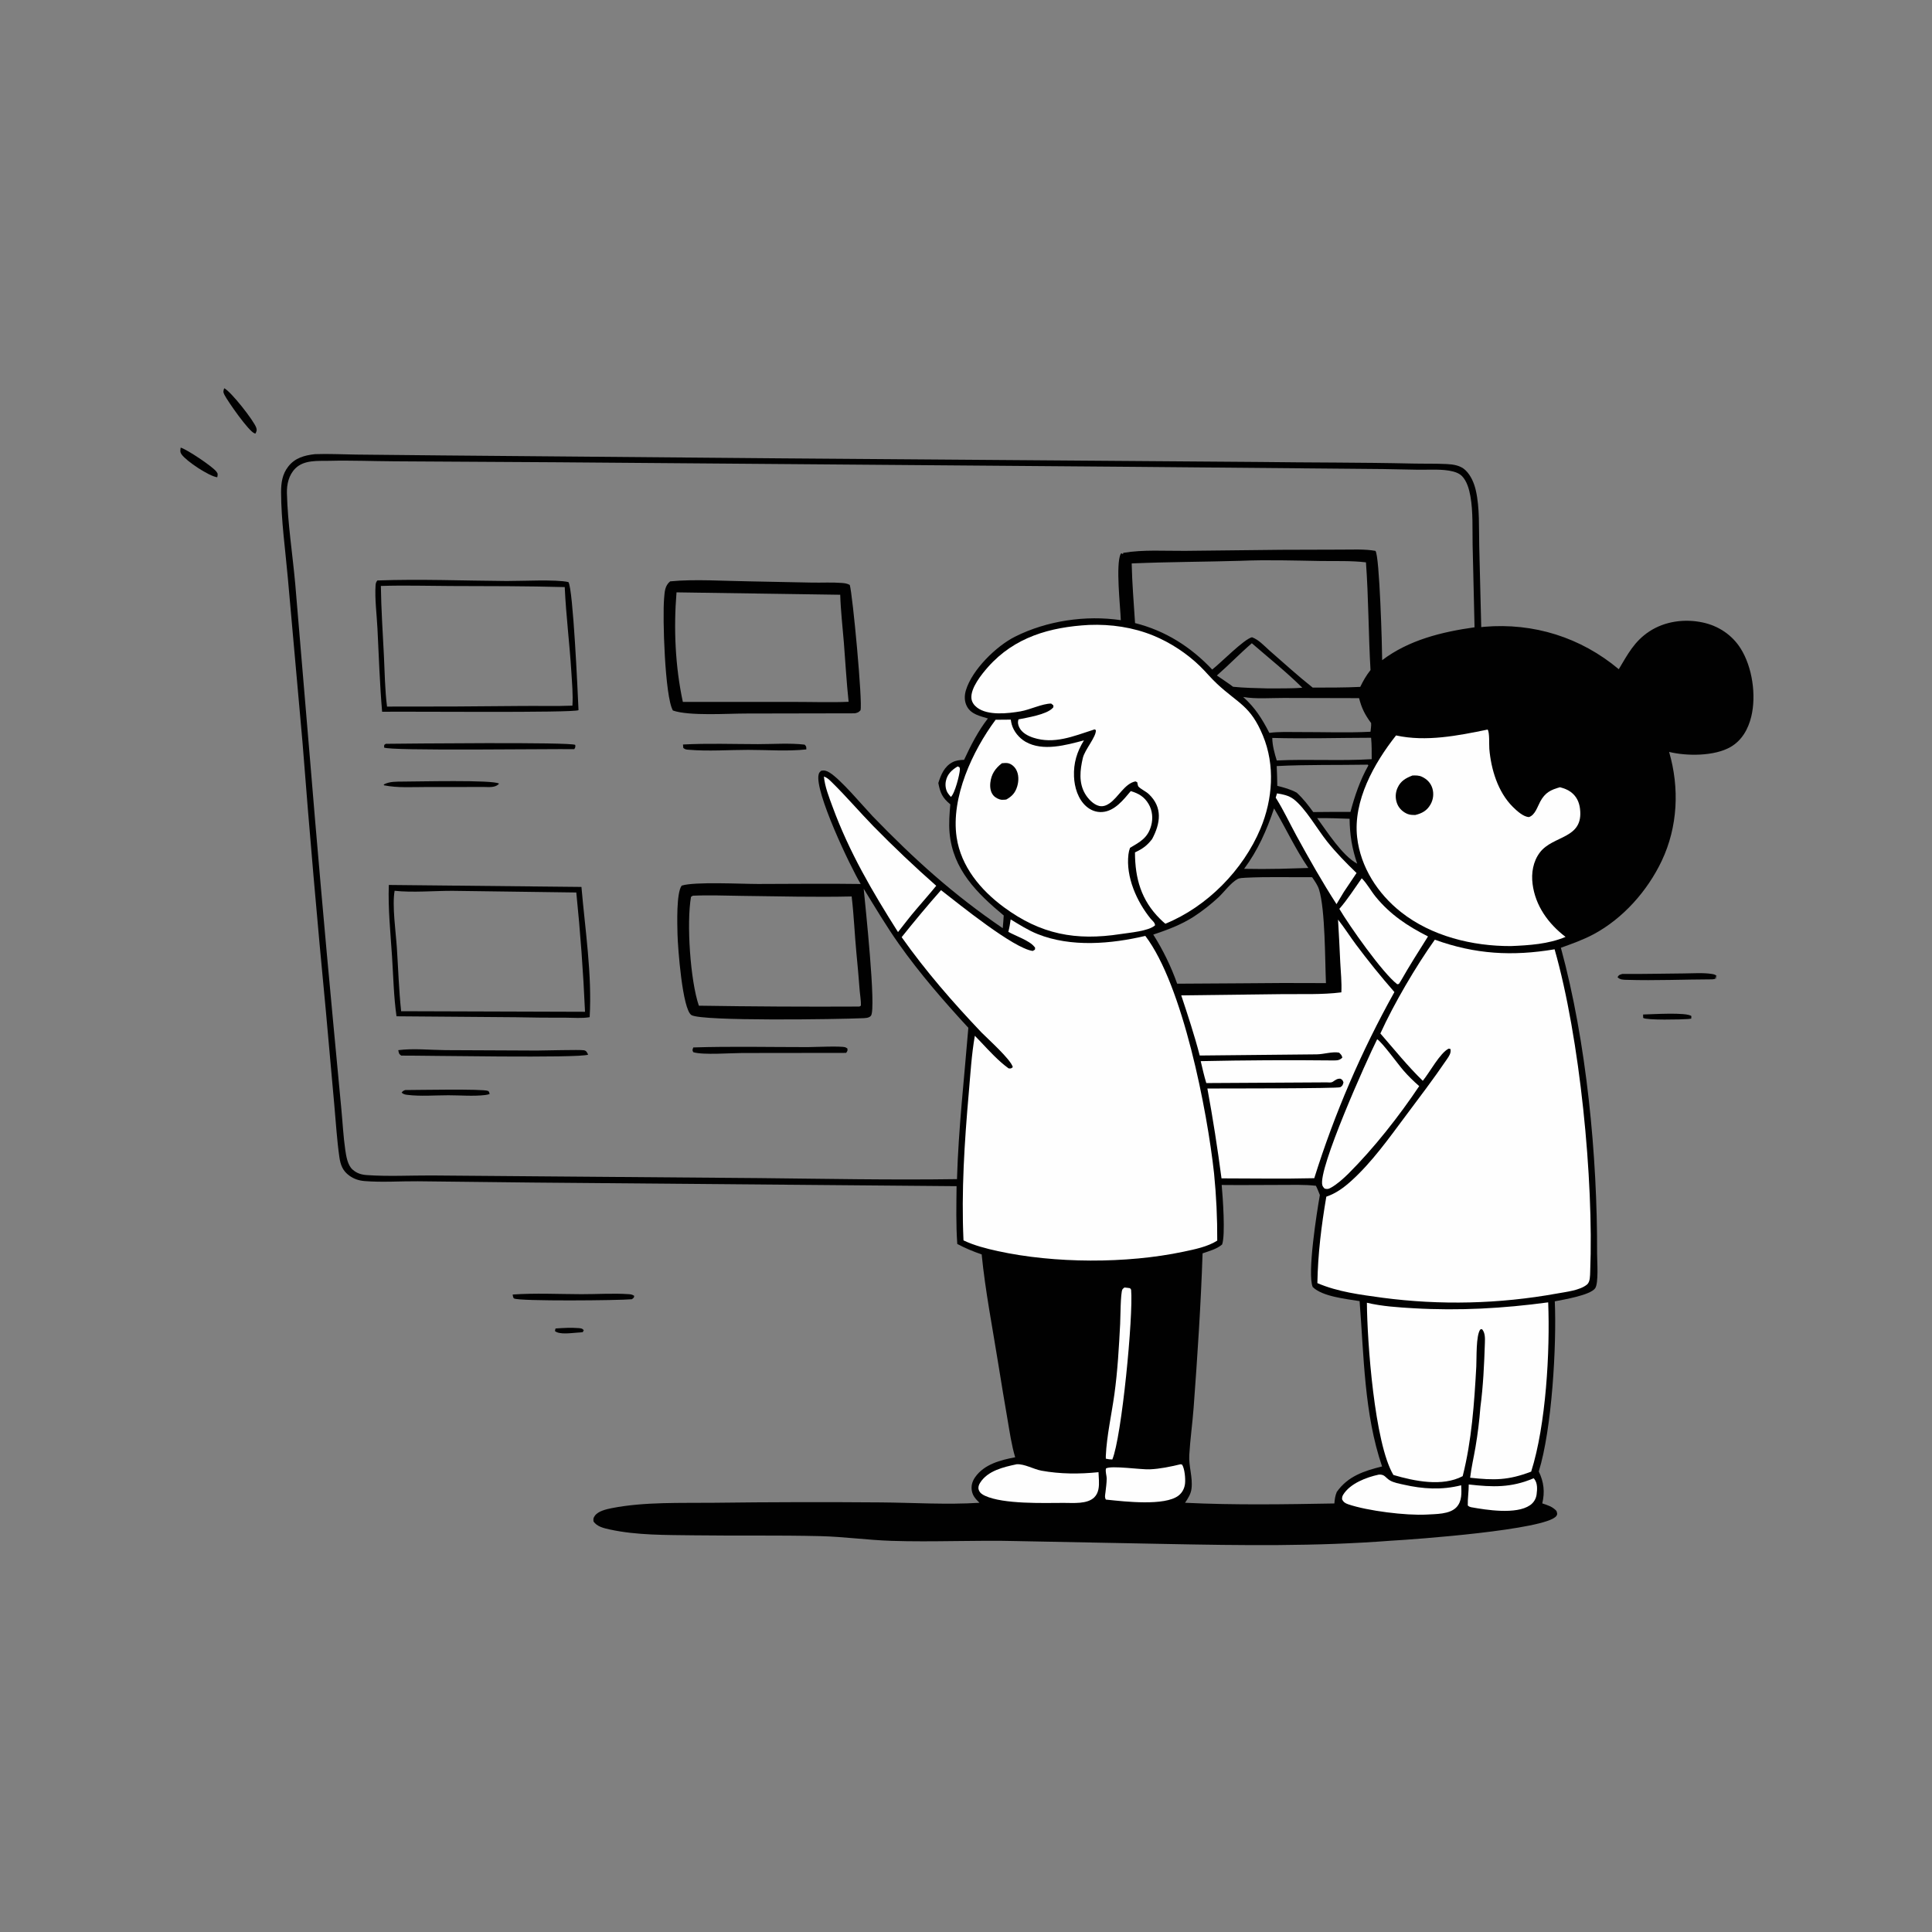<?xml version="1.0" encoding="utf-8" ?>
<svg xmlns="http://www.w3.org/2000/svg" xmlns:xlink="http://www.w3.org/1999/xlink" width="1024" height="1024">
	<rect width="100%" height="100%" fill="#808080" stroke="none"/>
	<path fill="#010101" d="M166.862 240.716C174.045 240.43 181.388 240.847 188.585 240.929L233.881 241.381L412.022 242.917L667.538 244.852C694.575 245.21 721.597 245.067 748.634 245.685C754.664 245.823 760.723 245.658 766.747 245.948C770.254 246.116 774.063 246.672 776.704 249.194C779.648 252.004 781.369 256.151 782.25 260.064C784.338 269.349 783.79 279.892 784.022 289.404L785.087 332.386C785.595 332.324 786.103 332.256 786.614 332.212C812.913 329.973 837.859 337.845 857.992 354.696C862.697 346.835 866.187 339.969 874.093 334.73C882.358 329.253 892.874 327.863 902.489 329.926C910.801 331.709 918.023 336.478 922.575 343.707C928.785 353.568 930.934 368.497 928.215 379.79C926.632 386.361 923.262 392.424 917.255 395.905C908.689 400.869 893.965 400.819 884.663 398.53C890.223 417.603 889.297 438.244 880.759 456.251C873.218 472.155 860.314 486.749 844.728 495.124C839.198 498.096 833.195 500.21 827.3 502.335C840.916 552.272 846.665 612.677 846.496 664.39C846.483 668.292 847.392 680.184 845.434 682.857C842.756 686.513 828.81 688.803 824.072 689.736C825.096 713.156 822.537 757.593 815.578 779.907C818.295 785.517 818.872 790.789 817.431 796.828C820.322 797.786 822.846 798.529 824.952 800.815C825.277 801.904 825.636 802.476 824.89 803.508C819.567 810.862 749.294 815.959 737.377 816.598C697.587 819.687 657.837 819.108 617.987 818.332L539.311 816.815C517.007 816.229 494.687 817.42 472.395 816.681C459.838 816.264 447.355 814.488 434.782 814.183C412.404 813.638 389.999 814.055 367.615 813.751C353.084 813.553 337.578 813.78 323.317 810.681C320.212 810.007 316.365 809.185 314.556 806.349C314.459 804.975 314.445 804.594 315.273 803.393C317 800.891 321.5 799.879 324.322 799.328C341.617 795.956 360.663 796.688 378.216 796.5Q422.54 795.955 466.867 796.307C484.176 796.444 501.883 797.619 519.139 796.504C517.22 794.579 515.652 793.043 515.116 790.276C514.602 787.621 515.291 785.176 516.821 782.977C521.621 776.075 530.316 773.842 538.062 772.387C536.11 765.85 535.146 758.945 533.989 752.229Q531.464 737.639 529.13 723.018C526.068 703.836 522.207 684.131 520.304 664.858C515.804 663.33 511.583 661.548 507.378 659.335C506.651 649.202 506.905 638.854 507.003 628.696L282.195 626.775L221.491 626.099C212.132 626.02 202.497 626.747 193.187 625.985C190.273 625.746 187.689 624.908 185.288 623.212C181.649 620.64 180.47 617.485 179.858 613.18C178.569 604.11 178.02 594.812 177.189 585.685L172.714 535.854Q165.876 464.738 160.338 393.509L152.543 306.177C151.217 291.293 149.036 275.941 148.977 260.997C148.958 255.987 149.596 251.354 152.786 247.269C156.369 242.678 161.361 241.34 166.862 240.716ZM507.219 624.958C508.03 598.002 511.056 571.578 513.244 544.758C500.234 530.629 487.439 515.928 476.356 500.223C469.726 490.828 463.809 480.853 457.781 471.062C458.528 479.193 464.491 534.379 461.657 538.306C460.631 539.728 458.148 539.624 456.548 539.695C445.043 540.212 371.857 541.41 366.47 538.006C361.671 534.975 359.276 502.291 359.095 495.314C358.948 489.683 358.441 473.119 361.313 469.398C368.094 467.208 392.958 468.528 401.811 468.522C419.927 468.51 438.078 468.252 456.19 468.531C450.566 459.204 431.523 419.153 433.92 410.409C434.198 409.393 434.455 409.279 435.153 408.557C436.909 408.106 438.14 408.53 439.65 409.456C445.632 413.122 457.098 426.876 462.548 432.655C484.541 455.383 505.272 474.124 531.474 491.955C531.652 489.718 531.881 487.474 532.001 485.234C517.829 473.442 505.033 460.869 503.288 441.421C502.843 436.463 503.244 431.269 503.689 426.313C499.493 422.879 498.323 420.244 497.33 415.013C498.721 410.625 500.462 406.356 504.743 404.042C506.709 402.979 508.791 402.801 510.986 402.733C514.478 395.179 518.461 387.384 523.602 380.807C519.458 379.499 514.842 378.651 512.574 374.54C511.087 371.843 511.075 368.752 511.952 365.851C515.245 354.957 528.013 342.449 538.014 337.433C554.851 328.989 575.461 325.947 594.053 328.699C593.779 321.226 591.268 299.222 593.988 293.508L594.664 293.189L594.61 293.524L595.227 293.569L595.36 293.021C605.982 291.221 617.347 292.053 628.106 291.963L679.214 291.404L710.912 291.311C716.785 291.329 723.236 290.938 729.01 291.97C731.206 294.331 732.571 343.454 732.58 349.907C746.732 339.179 764.236 334.916 781.539 332.476L780.517 288.794C780.35 280.444 780.814 271.238 779.343 263.004C778.693 259.368 777.495 254.945 774.814 252.265C773.632 251.084 771.945 250.378 770.356 249.947C764.684 248.408 757.185 249.073 751.27 248.956Q733.155 248.524 715.036 248.444L601.53 247.435L295.705 245.015L209.346 244.504C197.739 244.452 186.012 243.943 174.421 244.242C168.416 244.361 161.13 243.675 156.53 248.286C153.049 251.776 151.952 256.684 152.075 261.45C152.486 277.321 155.045 293.564 156.477 309.404L164.171 400.778Q169.928 470.913 176.51 540.976L180.92 587.836C181.621 595.06 181.966 602.422 183.019 609.593C183.512 612.947 184.261 617.587 186.873 619.903C189.102 621.881 191.515 622.611 194.443 622.817C205.738 623.614 217.369 622.983 228.718 623.018L294.265 623.552L402.371 624.416C437.291 624.769 472.297 625.479 507.219 624.958ZM695.447 464.937C683.78 465.014 671.772 464.628 660.151 465.218C658.906 465.323 657.05 465.3 655.947 465.903C652.345 467.871 648.84 472.753 645.831 475.589Q639.741 481.234 632.803 485.797C626.049 490.152 618.829 492.82 611.262 495.356Q615.146 501.487 618.321 508.014Q621.497 514.54 623.924 521.38L657.125 521.176Q679.953 520.905 702.781 521.065C702.254 508.96 702.424 482.259 699.148 471.553C698.408 469.137 696.841 467.018 695.447 464.937ZM672.78 388.444C678.045 387.732 683.546 388.026 688.864 388.008C701.287 387.967 714.018 388.475 726.402 387.84C726.556 386.333 726.826 384.75 726.721 383.242C723.424 378.778 721.715 375.412 720.337 370.03L680.28 369.93C673.465 369.913 665.611 370.58 658.916 369.412C665.281 375.123 668.889 380.932 672.78 388.444ZM699.56 633.39C698.89 631.75 698.267 630.06 697.463 628.482C691.18 627.792 684.769 628.031 678.453 628.036C668.143 628.045 657.823 628.173 647.514 628.06C648.086 634.178 649.579 654.652 647.739 659.611C644.876 662.066 640.904 663.074 637.39 664.306C636.496 691.455 634.662 718.915 632.656 746.011C632.034 754.409 630.833 762.809 630.337 771.199C629.983 777.186 632.259 782.936 631.527 789.02C631.183 791.879 629.676 794.167 628.098 796.5C654.174 797.786 681.112 797.33 707.241 796.868C707.428 794.678 707.658 792.835 708.501 790.793C714.347 782.42 723.022 779.601 732.524 777.247C722.993 749.322 722.928 718.721 720.615 689.632C713.457 688.432 701.009 687.252 695.769 682.16C692.769 675.206 697.985 642.14 699.56 633.39ZM676.678 406.032C676.829 409.526 676.977 413.013 676.992 416.511C680.604 417.433 684.007 418.321 687.297 420.133C690.705 423.281 693.325 426.676 696.047 430.411Q705.908 430.285 715.769 430.334C718.039 421.796 720.906 413.414 725.263 405.695L724.955 405.285C708.906 405.57 692.694 405.207 676.678 406.032ZM674.334 391.118C674.377 395.141 675.522 399.239 676.702 403.071C693.441 402.258 710.333 403.412 727.034 402.375C727.021 398.592 727.075 394.798 726.711 391.029C709.275 391.061 691.759 391.595 674.334 391.118ZM715.305 433.964C709.585 433.787 703.859 433.534 698.135 433.637C703.558 441.009 711.35 453.415 719.329 457.77C716.555 449.53 715.442 442.668 715.305 433.964ZM678.39 460.484Q685.911 460.22 693.434 460.044C686.526 449.94 681.52 438.934 675.279 428.47C671.42 439.976 666.703 450.69 659.412 460.494Q668.901 460.695 678.39 460.484ZM663.496 340.931C657.12 346.423 651.294 352.508 644.964 358.022C647.819 360.012 650.778 361.915 653.56 364.001C659.619 364.624 665.72 364.698 671.805 364.874C677.896 364.803 684.18 365.014 690.241 364.496C681.843 356.167 672.424 348.693 663.496 340.931ZM367.211 474.744L366.252 475.344C363.805 489.18 365.876 519.777 370.406 533.035Q412.956 533.709 455.511 533.495L456.308 532.997C456.391 530.406 455.88 527.856 455.671 525.275Q454.901 515.105 453.901 504.955C452.958 495.06 452.575 484.986 451.394 475.142C432.166 475.579 412.77 475.062 393.532 474.837C384.795 474.735 375.934 474.351 367.211 474.744ZM657.226 297.25C638.108 297.803 618.923 297.805 599.821 298.631C600.026 309.191 600.949 319.705 601.601 330.243C617.671 334.283 631.178 342.87 642.495 354.873C647.147 351.248 659.321 338.758 663.579 337.756C667.028 338.981 669.963 342.194 672.649 344.618C680.281 351.266 687.823 358.169 695.759 364.447C704.154 364.416 712.564 364.482 720.95 364.063C722.529 360.831 724.153 357.973 726.4 355.143C725.291 336.133 725.372 317.027 723.984 298.056C716.018 297.1 707.748 297.476 699.716 297.337C685.595 297.093 671.341 296.65 657.226 297.25Z"/>
	<path fill="#010101" d="M199.997 307.662C222.735 306.828 245.765 307.795 268.523 307.941C276.108 307.99 294.779 306.992 301.268 308.517C303.744 311.87 306.223 367.142 306.625 376.402C303.851 377.919 214.524 377.023 202.531 377.251C201.287 362.612 200.779 347.858 200.061 333.186C199.697 325.754 198.577 317.507 199.066 310.126C199.134 309.102 199.371 308.498 199.997 307.662ZM205.136 374.501Q240.887 374.576 276.636 374.179C285.522 374.078 294.527 374.377 303.393 374.003C303.767 368.157 303.19 362.096 302.833 356.255C301.912 341.224 299.996 326.194 299.32 311.173C279.251 310.619 259.079 310.656 239 310.595C226.66 310.557 214.195 310.164 201.867 310.571C202.041 322.934 202.865 335.28 203.486 347.627C203.933 356.51 204.002 365.694 205.136 374.501Z"/>
	<path fill="#010101" d="M206.081 469.043L308.179 470.089C310.109 492.553 313.86 516.673 312.533 539.129C308.481 539.827 303.885 539.4 299.767 539.396Q286.747 539.46 273.73 539.157L210.157 538.654C208.676 528.257 208.467 517.497 207.787 507.014C206.972 494.466 205.623 481.614 206.081 469.043ZM212.612 535.962L310.079 536.265Q308.664 504.588 305.448 473.042L239.952 472.162C230.18 472.125 218.717 473.175 209.158 472.138C207.757 479.894 209.799 493.999 210.343 502.294C211.078 513.486 211.412 524.815 212.612 535.962Z"/>
	<path fill="#010101" d="M355.183 308.134C367.851 306.846 384.372 307.97 397.336 308.128L430.595 308.792C435.758 308.886 441.03 308.571 446.171 308.972C447.715 309.092 449.02 309.274 450.394 310.015C451.928 315.056 457.295 372.604 456.085 376.474C454.966 377.634 454.705 377.674 453.125 378.072L395.689 378.183C386.003 378.159 365.244 379.614 356.656 376.584C352.367 369.269 351.117 326.912 351.987 317.167C352.3 313.661 352.322 310.519 355.183 308.134ZM361.921 372.033L421.589 372.031C430.96 372.021 440.422 372.381 449.782 371.961C448.662 361.511 448.095 351.025 447.26 340.551C446.591 332.151 445.576 323.653 445.337 315.234L358.568 313.961C357.006 333.172 357.87 353.157 361.921 372.033Z"/>
	<path fill="#010101" d="M211.085 556.601C219.061 555.566 228.012 556.519 236.126 556.595L284.529 556.815C288.04 556.828 307.543 556.259 309.533 556.671C310.917 556.957 311.138 557.876 311.727 558.989C306.945 560.97 225.351 559.423 212.663 559.491C211.306 558.548 211.458 558.159 211.085 556.601Z"/>
	<path fill="#010101" d="M204.489 394.234C214.154 394.132 302.763 393.205 304.896 394.817C305.013 395.996 304.98 396.046 304.376 397.07C291.979 396.853 206.258 398.115 203.572 396.199L203.642 394.83L204.489 394.234Z"/>
	<path fill="#010101" d="M367.458 555.161C387.638 554.526 407.978 554.995 428.172 554.985C431.677 554.984 445.51 554.3 448.014 555.078C448.43 555.207 448.77 555.513 449.147 555.73C449.273 557.014 449.209 556.984 448.462 558.052L393.413 558.118C387.33 558.122 372.476 559.285 367.445 557.679C366.769 556.411 367.066 556.463 367.458 555.161Z"/>
	<path fill="#010101" d="M361.996 394.604C375.127 393.895 388.532 394.392 401.702 394.406C409.775 394.414 418.518 393.73 426.471 394.671C427.464 395.695 427.328 395.755 427.375 397.204C417.441 398.307 406.499 397.439 396.477 397.449C386.219 397.459 375.372 398.265 365.19 397.398C363.753 397.276 363.287 397.323 362.161 396.449L361.996 394.604Z"/>
	<path fill="#010101" d="M213.617 414.255C220.239 414.272 261.649 413.206 264.487 415.34C264.403 415.446 264.332 415.564 264.236 415.658C262.351 417.509 259.129 417.155 256.706 417.117L225.772 417.138C218.491 417.135 210.728 417.675 203.566 416.237L203.38 415.807C206.529 414.106 210.148 414.301 213.617 414.255Z"/>
	<path fill="#010101" d="M214.729 577.745C220.232 577.751 256.216 577.024 258.667 578.218C259.334 578.543 259.314 579.205 259.52 579.859C258.733 580.138 257.958 580.289 257.13 580.388C250.884 581.136 243.913 580.511 237.6 580.512C230.534 580.514 222.864 581.173 215.86 580.292C214.602 580.134 213.885 579.958 212.872 579.141C213.553 578.167 213.706 578.222 214.729 577.745Z"/>
	<path fill="#FEFEFE" d="M498.761 471.798C508.322 479.206 537.326 502.779 547.392 504.022L548.525 503.342C548.635 502.194 548.824 502.544 548.191 501.752C545.58 498.484 538.216 496.059 534.44 493.892C535.019 491.692 535.373 489.557 535.672 487.307C540.274 490.083 544.921 493.061 549.923 495.065C567.678 502.18 588.867 500.321 607.043 496.047C626.953 522.165 639.874 588.773 643.479 621.931Q645.25 639.697 645.165 657.55C640.054 660.831 633.068 662.204 627.202 663.445C597.061 669.817 558.855 669.687 528.805 663.095C522.666 661.749 516.375 660.149 510.679 657.433C509.481 631.548 511.191 605.266 513.451 579.475C514.336 569.373 514.938 558.948 516.687 548.977L519.86 552.277C524.318 557.013 529.289 562.452 534.561 566.249C535.854 566.382 535.777 566.412 536.806 565.62C535.904 561.647 523.449 550.541 520.173 547.185C505.04 531.273 490.581 514.667 477.896 496.717C484.639 488.283 491.604 479.883 498.761 471.798Z"/>
	<path fill="#FEFEFE" d="M760.487 498.06C781.9 505.809 801.589 506.908 823.964 503.149C837.355 549.891 844.748 625.084 842.831 674.035C842.752 676.072 842.858 679.411 841.172 680.814C837.354 683.99 829.871 684.732 825.067 685.625Q819.365 686.655 813.627 687.463Q807.889 688.271 802.124 688.857Q796.359 689.443 790.575 689.805Q784.792 690.168 778.999 690.306Q773.206 690.445 767.412 690.359Q761.618 690.273 755.832 689.964Q750.045 689.654 744.275 689.121Q738.505 688.588 732.76 687.832C721.028 686.204 709.203 684.781 698.235 680.077C698.518 664.437 700.357 649.67 702.976 634.256C708.074 632.55 712.231 629.479 716.184 625.913C727.136 616.034 736.092 603.382 744.89 591.615C752.319 581.679 759.874 571.756 766.846 561.491C768.033 559.745 769.189 558.168 768.784 555.997L767.845 555.794C763.245 558.017 757.689 568.515 754.105 572.851C746.054 565.028 738.987 556.228 731.626 547.765C738.758 532.08 750.459 512.127 760.487 498.06Z"/>
	<path fill="#FEFEFE" d="M577.167 331.226C588.834 330.768 600.589 332.465 611.418 336.923C620.316 340.586 629.065 346.328 635.973 353.032C639.115 356.081 641.902 359.519 645.109 362.493C656.457 373.018 662.768 373.994 669.357 389.844C675.898 405.578 674.59 423.632 668.097 439.158C658.9 461.151 639.724 480.626 617.655 489.599C616.655 488.777 615.724 487.91 614.807 486.998C604.863 477.119 601.582 465.563 601.561 451.791L602.056 451.548C605.861 449.719 608.045 448.075 610.639 444.724C615.073 436.434 616.326 427.928 608.896 420.909C607.292 419.393 604.693 418.321 603.32 416.817C603.109 416.586 602.857 414.999 602.756 414.6L601.824 414.155C596.114 415.259 592.73 422.624 588.011 425.83C586.403 426.922 584.605 427.618 582.637 427.181C579.554 426.495 576.642 423.332 575.111 420.714C571.648 414.793 572.462 408.09 573.924 401.753C574.937 397.362 581.154 390.42 580.818 386.986C580.013 386.374 580.156 386.601 579.233 386.899C568.865 390.235 558.678 394.566 547.718 391.008C544.795 390.059 541.637 388.414 540.233 385.529C539.544 384.112 539.322 382.764 539.838 381.28C544.406 380.351 554.6 378.745 557.847 375.357C558.526 374.649 558.305 374.962 558.281 373.821L557.136 372.901C552.39 372.931 545.932 376.172 540.844 377.042C534.209 378.177 523.569 379.381 517.884 375.036C516.282 373.812 515.071 372.188 514.873 370.134C514.352 364.713 520.266 357.374 523.684 353.522C537.751 337.665 556.535 332.35 577.167 331.226Z"/>
	<path fill="#FEFEFE" d="M788.476 386.678C789.6 388.283 789.185 394.721 789.375 396.94C790.302 407.787 793.915 419.795 801.819 427.652C803.861 429.681 807.51 433.053 810.431 433.049C813.671 431.929 814.855 427.608 816.377 424.812C818.949 420.09 821.883 418.627 826.825 417.25C828.922 417.845 830.795 418.448 832.56 419.767C835.528 421.987 836.984 424.992 837.436 428.632C839.444 444.821 823.152 442.575 816.155 451.836C812.55 456.607 811.56 462.697 812.298 468.53C813.766 480.128 820.673 489.626 829.773 496.573C820.7 500.398 810.521 501.036 800.798 501.442C780.426 501.516 758.767 496.22 742.573 483.434C730.23 473.69 721.094 459.591 719.309 443.777C717.123 424.412 728.282 404.53 739.934 389.795C755.827 393.292 772.818 389.912 788.476 386.678Z"/>
	<path fill="#010101" d="M748.664 411.023C750.419 410.983 752.039 410.94 753.661 411.702C756.352 412.967 758.347 415.016 759.21 417.894Q759.364 418.426 759.464 418.971Q759.563 419.516 759.607 420.068Q759.651 420.621 759.639 421.174Q759.627 421.728 759.559 422.278Q759.492 422.828 759.369 423.368Q759.246 423.908 759.069 424.433Q758.892 424.958 758.664 425.463Q758.435 425.967 758.156 426.446C756.296 429.69 753.669 431.102 750.141 431.959C748.784 431.953 747.384 431.949 746.101 431.444C743.67 430.488 741.569 428.552 740.579 426.124Q740.364 425.606 740.205 425.069Q740.045 424.532 739.943 423.981Q739.84 423.43 739.795 422.872Q739.751 422.313 739.764 421.753Q739.778 421.193 739.85 420.637Q739.922 420.081 740.052 419.536Q740.181 418.991 740.367 418.462Q740.552 417.934 740.792 417.427C742.445 413.859 745.136 412.391 748.664 411.023Z"/>
	<path fill="#FEFEFE" d="M527.706 381.485L535.735 381.416C535.862 382.251 535.999 383.091 536.222 383.907C537.26 387.694 540.161 391.19 543.533 393.135C552.717 398.433 565.03 394.914 574.523 392.413C570.777 398.409 568.953 404.516 569.246 411.595C569.48 417.282 571.363 423.579 575.783 427.43C578.147 429.49 581.109 430.619 584.259 430.381C590.833 429.885 595.415 423.95 599.331 419.298C603.461 420.517 606.528 422.299 608.77 426.113C610.806 429.575 611.209 433.791 610.136 437.636C608.321 444.145 604.34 446.174 598.934 449.373C598.517 450.525 598.248 451.597 598.101 452.818C596.656 464.807 602.504 477.853 609.876 486.944C610.816 488.021 612.155 488.993 612.207 490.439C608.892 493.521 598.575 494.35 594.034 495.054C570.128 498.76 551.618 495.22 532.094 480.851C519.826 471.822 509.33 459.305 507.035 443.785C503.916 422.694 515.447 397.941 527.706 381.485Z"/>
	<path fill="#010101" d="M531.047 404.526C532.035 404.463 533.285 404.299 534.251 404.504C536.044 404.884 537.601 406.238 538.51 407.794C540.058 410.444 540.004 413.899 539.152 416.768C538.139 420.18 536.407 422.058 533.349 423.766C532.582 423.855 531.779 423.956 531.006 423.901C529.412 423.789 527.603 422.833 526.555 421.641C524.968 419.836 524.652 417.272 524.886 414.961C525.35 410.399 527.478 407.249 531.047 404.526Z"/>
	<path fill="#FEFEFE" d="M724.483 690.48C732.411 692.381 741.235 692.941 749.37 693.409C773.509 694.799 796.662 693.494 820.571 690.277C821.598 716.175 819.418 755.237 811.556 779.992C799.36 784.645 791.989 784.62 779.204 783.23C779.837 777.839 781.122 772.401 782.034 767.039Q783.827 756.52 784.635 745.88C786.118 734.779 786.661 723.063 787.016 711.864C787.095 709.365 787.238 706.353 785.456 704.442L784.582 704.644C782.221 707.813 782.709 719.895 782.46 724.408C781.395 743.721 780.028 763.595 775.252 782.399C764.407 788.108 749.639 785.03 738.527 781.762C728.472 764.935 724.618 710.885 724.483 690.48Z"/>
	<path fill="#FEFEFE" d="M709.188 487.407C712.545 491.649 715.447 496.264 718.68 500.608Q728.383 513.606 739.061 525.816Q732.5 537.561 726.552 549.627Q720.604 561.694 715.285 574.05Q709.965 586.407 705.288 599.021Q700.611 611.634 696.589 624.472C680.223 624.868 663.797 624.576 647.424 624.559C645.318 608.574 642.867 592.784 639.934 576.929C647.692 576.906 709.101 576.964 710.379 576.244C711.638 575.535 711.726 574.954 712.072 573.676C711.571 572.471 711.601 572.377 710.479 571.742C708.769 571.599 707.846 572.409 706.489 573.31C705.49 573.974 704.286 573.695 703.099 573.681L639.364 574.045C638.181 570.238 637.336 566.306 636.398 562.432Q671.554 561.681 706.715 562.057C708.683 562.059 710.016 562.017 711.464 560.563C711.197 559.205 710.692 558.901 709.752 557.918C706.158 557.264 701.707 558.766 697.988 558.824L635.88 559.447C633.077 548.679 629.581 538.125 626.086 527.567L679.517 526.912C689.811 526.79 700.741 527.27 710.945 525.972C711.22 520.807 710.647 515.451 710.374 510.281Q709.865 498.84 709.188 487.407Z"/>
	<path fill="#FEFEFE" d="M729.93 550.806C732.718 552.601 740.871 563.936 743.868 567.387C746.465 570.378 749.224 573.068 752.208 575.668C741.524 591.618 728.203 608.578 714.61 622.137C711.942 624.733 708.725 627.659 705.464 629.479C704.11 630.235 703.554 630.361 702.07 629.978C701.55 629.436 701.092 628.952 700.873 628.21C698.392 619.783 724.497 561.645 729.93 550.806Z"/>
	<path fill="#FEFEFE" d="M436.688 411.57C438.468 412.22 439.464 413.208 440.79 414.509C448.441 422.012 455.427 430.205 462.897 437.892Q478.986 454.293 496.221 469.483C492.784 473.709 489.155 477.807 485.622 481.955C482.262 485.847 479.153 489.987 475.968 494.024C462.391 472.626 450.063 451.554 441.289 427.647C439.422 422.558 437.18 416.968 436.688 411.57Z"/>
	<path fill="#FEFEFE" d="M721.747 465.511C724.524 468.244 726.641 472.254 729.143 475.311C736.932 484.831 746.049 490.838 756.869 496.333C751.95 504.159 746.999 511.906 742.437 519.951L741.451 521.501L740.58 521.682C732.73 515.68 715.241 490.764 709.877 481.716C714.242 476.747 717.903 470.903 721.747 465.511Z"/>
	<path fill="#FEFEFE" d="M538.838 776.094C542.96 775.808 547.841 778.728 551.963 779.482C561.956 781.309 572.161 781.332 582.231 780.286Q582.363 782.432 582.455 784.58C582.585 787.721 582.407 791.208 580.037 793.584C576.269 797.361 568.714 796.535 563.747 796.563C552.889 796.603 531.955 797.301 522.133 792.825C520.56 792.108 519.242 791.238 518.71 789.509C518.337 788.295 518.79 787.008 519.438 785.968C523.478 779.482 531.889 777.574 538.838 776.094Z"/>
	<path fill="#FEFEFE" d="M730.756 781.586C733.953 781.308 734.229 783.168 736.651 784.631C738.68 785.856 741.625 786.356 743.935 786.884C754.21 789.233 764.207 789.823 774.464 787.221C774.651 791.256 774.958 795.638 771.984 798.834C768.398 802.686 760.988 802.441 756.125 802.753C745.224 803.347 724.819 800.809 714.575 797.304C713.024 796.774 712.069 796.185 711.326 794.661C711.307 793.701 711.409 793.052 711.909 792.235C715.565 786.265 724.275 782.96 730.756 781.586Z"/>
	<path fill="#FEFEFE" d="M676.847 420.507C679.888 420.979 683.062 421.632 685.57 423.518C691.79 428.194 698.237 439.549 703.366 445.984C708.171 452.01 713.468 457.381 719.002 462.719Q715.606 467.689 712.29 472.713L708.379 479.222C700.821 467.501 693.848 455.195 687.152 442.958C683.575 436.421 680.409 429.587 676.461 423.27L676.148 422.779L676.847 420.507Z"/>
	<path fill="#FEFEFE" d="M625.715 776.091L626.536 776.277C627.926 778.502 628.341 783.578 628.114 786.119C627.88 788.733 626.7 791.115 624.606 792.723C617.33 798.307 596.175 795.854 586.895 794.891L586.144 794.819C585.349 793.531 585.786 792.221 585.949 790.746C586.2 788.47 586.55 786.083 586.565 783.793C586.578 781.899 585.761 780.172 586.198 778.302C589.046 776.636 604.678 778.982 609.386 778.774C614.977 778.526 620.294 777.377 625.715 776.091Z"/>
	<path fill="#FEFEFE" d="M595.985 682.399C596.98 682.482 597.958 682.623 598.946 682.769L599.515 683.561C600.743 697.293 594.515 761.881 589.546 773.559C588.329 773.536 587.295 773.414 586.11 773.138C586.103 772.633 586.083 772.128 586.106 771.624C586.581 761.054 589.2 749.484 590.662 738.906C592.362 726.606 593.071 714.019 593.707 701.621C593.864 698.577 593.886 685.446 594.874 683.474C595.105 683.014 595.615 682.758 595.985 682.399Z"/>
	<path fill="#FEFEFE" d="M812.848 783.518C812.953 783.62 813.073 783.71 813.165 783.824C814.996 786.094 814.796 789.313 814.433 792.053Q814.38 792.486 814.281 792.912Q814.182 793.337 814.038 793.749Q813.895 794.161 813.708 794.556Q813.521 794.951 813.293 795.323Q813.066 795.696 812.799 796.042Q812.533 796.388 812.232 796.704Q811.93 797.019 811.597 797.301Q811.264 797.583 810.902 797.828C803.606 802.836 787.777 800.316 779.607 798.832C778.728 798.58 778.596 798.509 777.954 797.938C777.846 794.268 778.486 790.529 778.462 786.799C791.195 788.246 800.905 788.604 812.848 783.518Z"/>
	<path fill="#FEFEFE" d="M507.569 406.217L508.502 406.624C508.664 407.049 508.791 407.282 508.768 407.786C508.64 410.629 506.035 420.76 503.977 422.37C503.468 421.779 502.953 421.189 502.501 420.552C501.197 418.711 500.884 416.087 501.349 413.911C502.14 410.214 504.482 408.09 507.569 406.217Z"/>
	<path fill="#010101" d="M271.719 686.131C283.682 685.263 296.096 685.918 308.112 685.946C316.366 685.966 324.909 685.369 333.116 685.927C334.3 686.008 335.163 686.117 336.147 686.839C336.026 688.002 335.761 687.899 334.909 688.621C328.434 689.28 274.95 689.782 272.459 688.208C271.884 687.846 271.865 686.755 271.719 686.131Z"/>
	<path fill="#010101" d="M859.854 516.206C870.721 516.314 881.624 516 892.495 515.939C897.312 515.911 902.678 515.468 907.428 516.231C908.954 516.476 909.29 516.726 910.478 517.731L909.6 517.124L909.486 518.693L909.346 518.762L909.112 517.628L909.082 518.847L907.625 519.071C892.573 519.115 877.315 519.8 862.285 519.342C860.431 519.285 858.641 519.338 857.321 517.919C858.089 516.605 858.389 516.712 859.854 516.206Z"/>
	<path fill="#010101" d="M118.832 205.781C122.252 207.306 134.717 223.132 135.851 226.79C136.279 228.168 135.962 228.535 135.412 229.796C135.244 229.755 135.073 229.727 134.908 229.673C131.837 228.665 120.756 212.764 118.967 209.28C118.202 207.791 118.309 207.343 118.832 205.781Z"/>
	<path fill="#010101" d="M95.761 237.244C99.071 238.17 112.317 247.027 114.608 249.864C115.635 251.137 115.408 251.44 115.157 252.957C110.854 252.467 98.769 244.439 96.241 240.837C95.336 239.548 95.575 238.746 95.761 237.244Z"/>
	<path fill="#010101" d="M870.874 537.709C875.374 537.616 894.017 536.389 896.471 538.552L896.387 539.896C895.834 539.971 895.283 540.058 894.727 540.104C891.486 540.373 872.549 540.812 870.917 539.504L870.874 537.709Z"/>
	<path fill="#010101" d="M294.437 704.126C298.376 703.847 302.706 703.578 306.643 703.925C307.908 704.036 308.537 704.015 309.405 705.017L308.884 706.074C307.881 706.21 306.878 706.266 305.869 706.33C302.805 706.522 296.441 707.511 294.13 705.476L294.437 704.126Z"/>
</svg>
